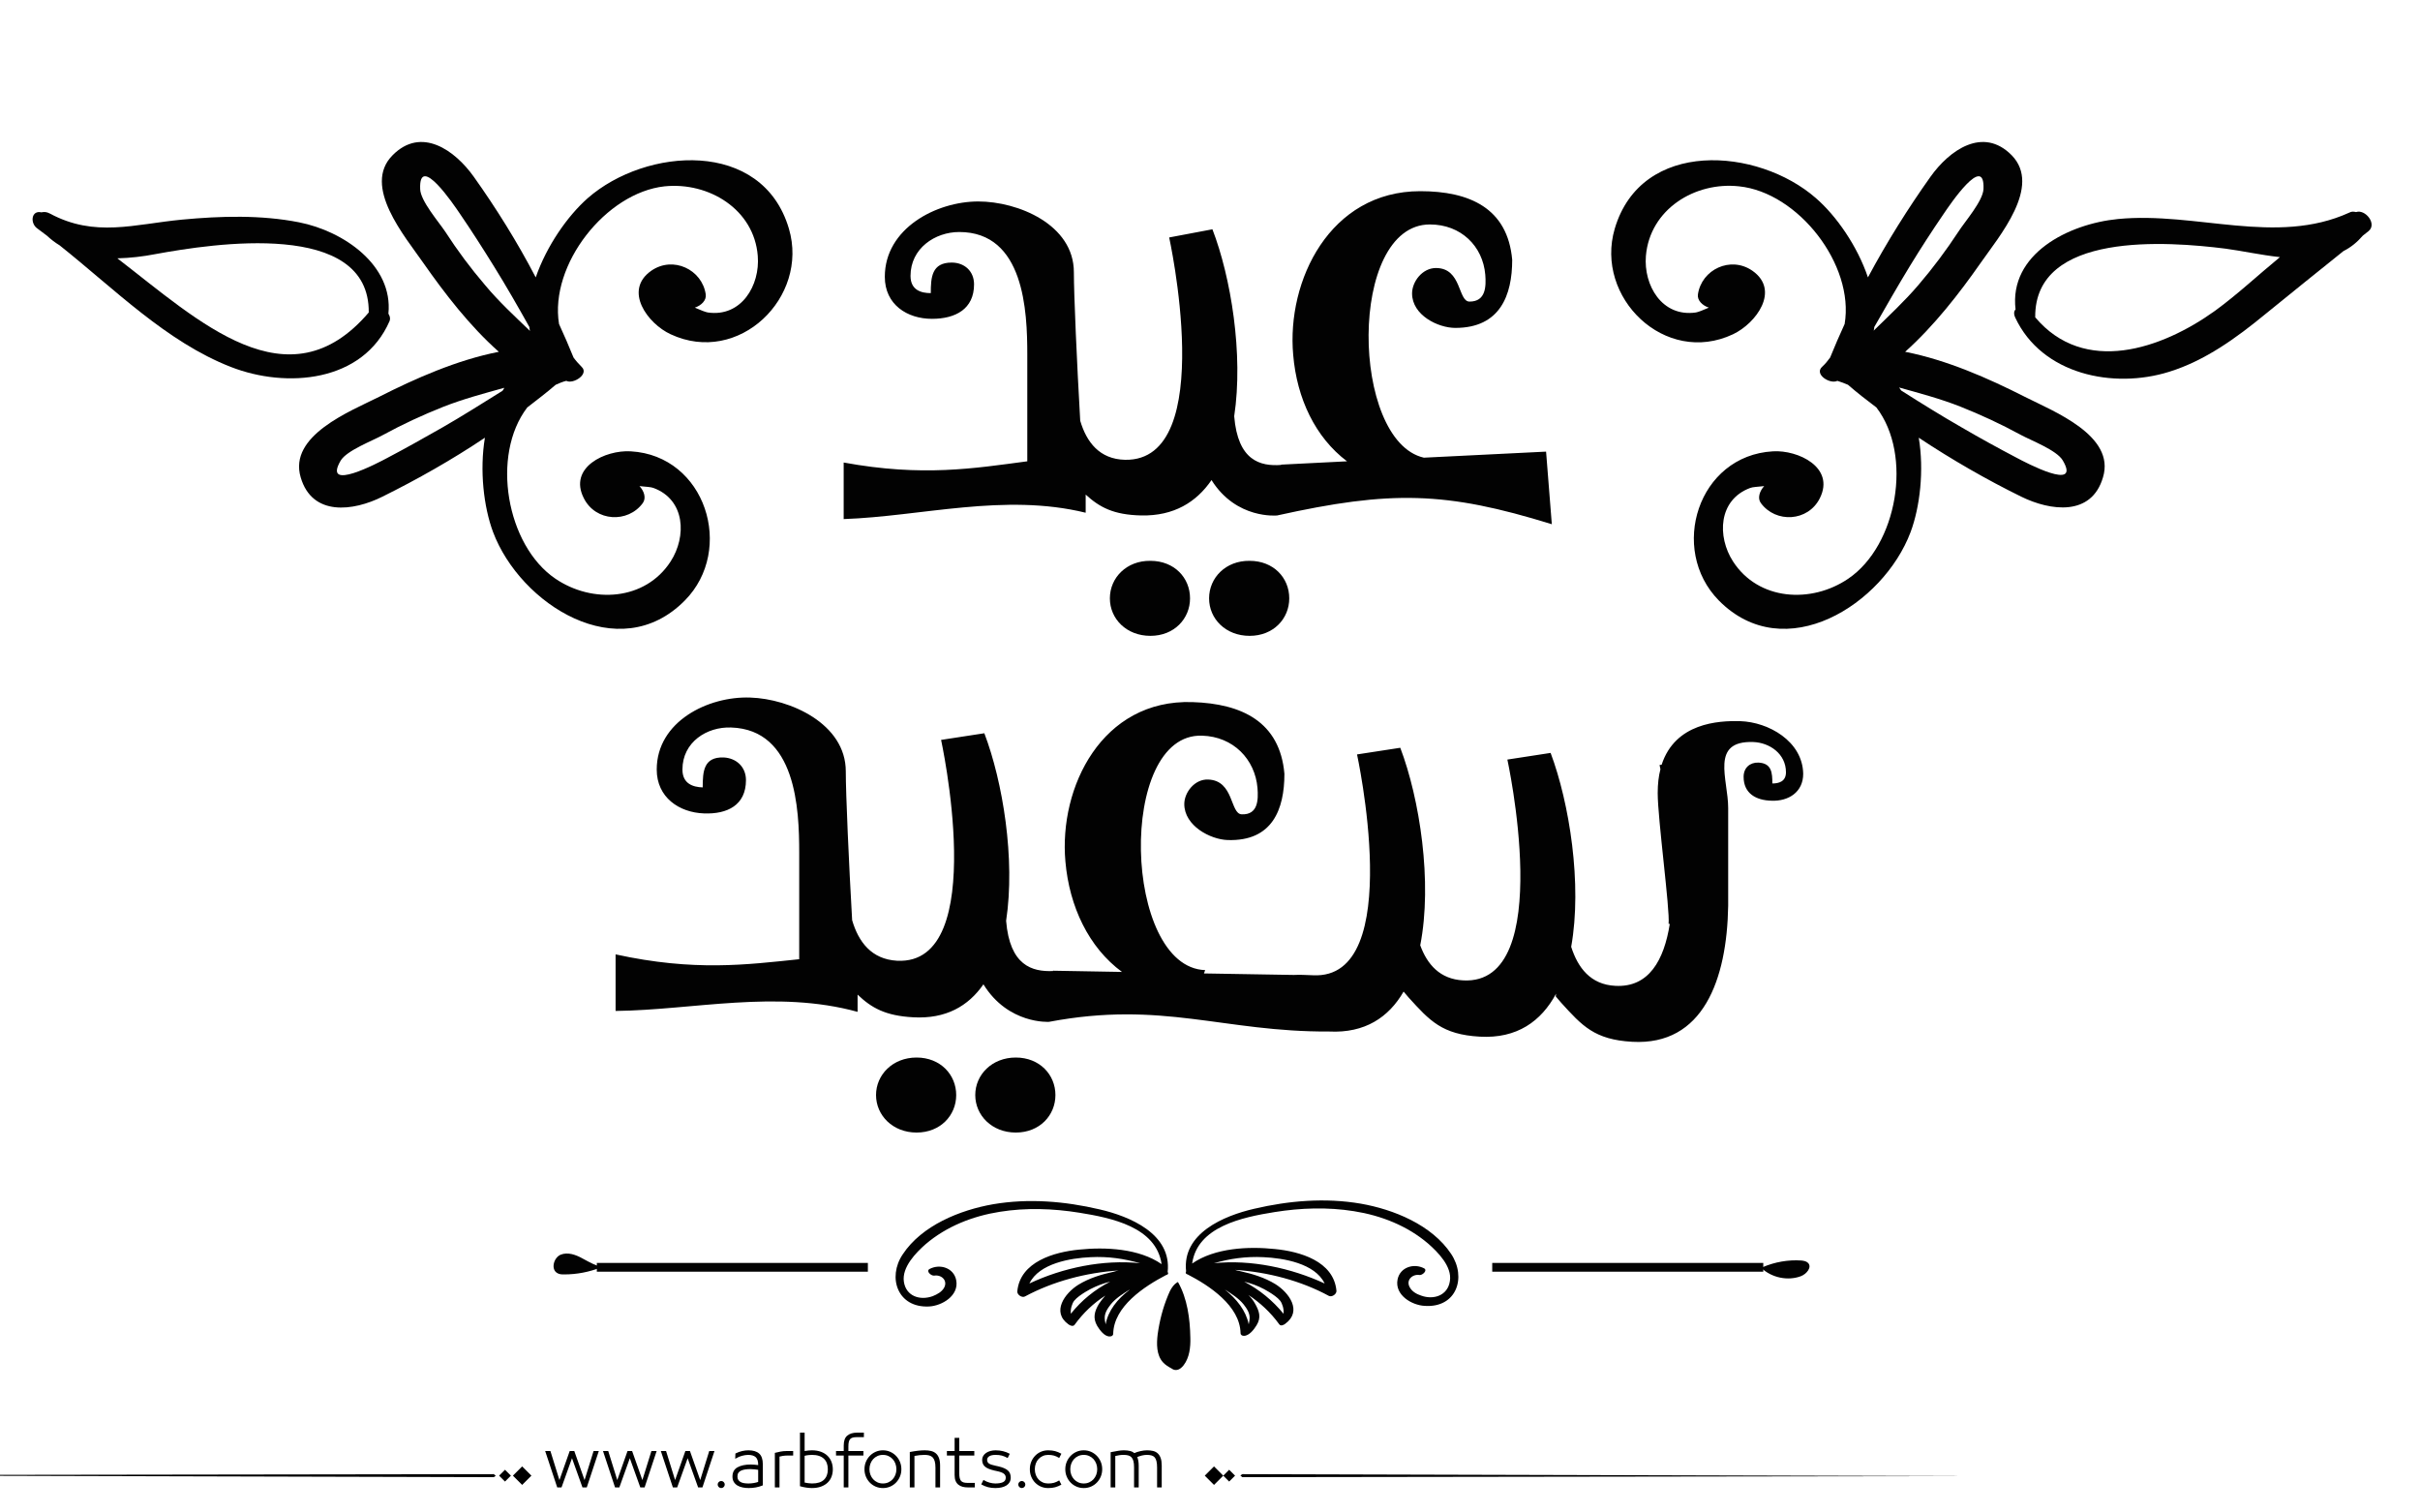 <?xml version="1.0" encoding="utf-8"?>
<!-- Generator: Adobe Illustrator 21.0.0, SVG Export Plug-In . SVG Version: 6.00 Build 0)  -->
<svg version="1.1" id="Layer_1" xmlns="http://www.w3.org/2000/svg" xmlns:xlink="http://www.w3.org/1999/xlink" x="0px" y="0px"
	 viewBox="0 0 800 500" style="enable-background:new 0 0 800 500;" xml:space="preserve">
<style type="text/css">
	.st0{fill:#020202;}
</style>
<g>
	<g>
		<path fill="#000000" class="st0" d="M399.7,197.8c0,6.8,5.5,12.4,13.4,12.4c7.9,0,13.1-5.7,13.1-12.4c0-6.8-5.2-12.4-13.1-12.4
			C405.2,185.3,399.7,191,399.7,197.8z"/>
		<path fill="#000000" class="st0" d="M366.9,197.8c0,6.8,5.5,12.4,13.4,12.4c7.9,0,13.1-5.7,13.1-12.4c0-6.8-5.2-12.4-13.1-12.4
			C372.4,185.3,366.9,191,366.9,197.8z"/>
		<path fill="#000000" class="st0" d="M335.8,349.6c-7.9,0-13.4,5.7-13.4,12.4s5.5,12.4,13.4,12.4c7.9,0,13.1-5.7,13.1-12.4
			S343.7,349.6,335.8,349.6z"/>
		<path fill="#000000" class="st0" d="M303,349.6c-7.9,0-13.4,5.7-13.4,12.4s5.5,12.4,13.4,12.4c7.9,0,13.1-5.7,13.1-12.4S310.9,349.6,303,349.6z"
			/>
		<path fill="#000000" class="st0" d="M358.9,169.5v-1v-0.8v-4.2c4.6,4.2,9.2,6.7,18.4,6.9c10.8,0.2,18.2-4.4,23.2-11.7
			c8.2,13.1,21.7,11.7,21.7,11.7c37.5-8.3,55.7-8,90.8,2.9l-1.9-24l-40.4,2c-24.2-5.5-25.2-77.1,2-77.1c10.3,0,17.5,7.2,18.3,16.6
			c0.3,3.9,0.2,8.9-5.2,8.9c-3.9,0-2.5-11.1-11.1-11.1c-4.5,0-7.9,4.5-7.9,8.4c0,7.2,8.6,11.4,14.3,11.4c14.8,0,18.8-10.8,18.8-22.5
			c-1.5-17.1-14.1-22.7-30.4-22.7c-29.9,0-44.2,29.6-42,54.1c1.2,14.4,7.3,27.3,17.8,35.2l-21.8,1.1l0,0.1
			c-6.9,0.5-14.3-1.4-15.5-16.1c3.1-20.5-1.1-46-7.2-61.8l-14.3,2.7c-0.3-1.4,16.6,74.1-14.6,73.5c-8.4-0.2-12.7-5.8-14.8-12.9
			c-1.1-19-2.1-41.7-2.1-49.1c0-15.8-18.5-23.4-31.6-23.4c-13.9,0-30.9,8.9-30.9,24.9c0,9.2,7.4,13.9,15.6,13.9
			c7.7,0,13.9-3.2,13.9-11.4c0-4.4-3.2-7.2-7.4-7.2c-6.6,0-6.9,4.9-6.9,10.1c-3.2,0-6.7-1-6.7-5.7c0-9.1,8.1-14.5,16.1-14.5
			c21.5,0,22.5,26.2,22.5,40.5v35.3c-17.4,2.3-34.6,5.2-60.7,0.4v18.7C304.6,170.7,332,162.9,358.9,169.5z"/>
		<path fill="#000000" class="st0" d="M575.3,238.4c-7.3-0.2-21.5,0.6-26,14.4l-0.7,0.1c0-0.1,0.1,0.4,0.3,1.4c-0.6,2.3-0.9,4.9-0.9,7.9
			c0,8.5,4.1,38.6,3.6,43.2c0.1,0,0.3,0,0.4,0c-1.9,12-6.9,21.1-18,20.5c-8.2-0.4-12.4-6-14.6-12.9c3.7-20.7-0.6-47.6-6.8-64.1
			l-14.3,2.2c-0.3-1.4,16.6,74.7-14.6,73c-7.7-0.4-11.9-5.3-14.2-11.6c4.1-20.9-0.2-48.5-6.6-65.3l-14.3,2.2
			c-0.3-1.4,16.6,74.7-14.6,73c-2.4-0.1-4.4-0.2-6.3-0.1l-29.7-0.5l0.4-1.1c-27.1-0.9-29.2-78.5-1-77.5c10.3,0.3,17.5,7.8,18.3,17.3
			c0.3,3.9,0.2,8.9-5.2,8.7c-3.9-0.1-2.5-11.2-11.1-11.5c-4.5-0.2-7.9,4.3-7.9,8.1c0,7.2,8.6,11.7,14.3,11.9
			c14.8,0.5,18.8-10.1,18.8-21.9c-1.5-17.2-14.1-23.2-30.4-23.7c-29.9-1-44.2,28.1-42,52.7c1.3,14.9,7.7,28.4,18.7,36.5l-22.8-0.4
			l0,0.1c-6.9,0.3-14.3-1.8-15.5-16.6c3.1-20.4-1.1-46-7.2-62l-14.3,2.2c-0.3-1.4,16.6,74.7-14.6,73c-8.4-0.5-12.7-6.2-14.8-13.4
			c-1.1-19.1-2.1-41.7-2.1-49.2c0-15.8-18.5-24-31.6-24.4c-13.9-0.5-30.9,7.9-30.9,23.8c0,9.2,7.4,14.2,15.6,14.5
			c7.7,0.3,13.9-2.7,13.9-11c0-4.4-3.2-7.3-7.4-7.5c-6.6-0.2-6.9,4.6-6.9,9.9c-3.2-0.1-6.7-1.2-6.7-5.9c0-9.1,8.1-14.2,16.1-13.9
			c21.5,0.7,22.5,27,22.5,41.3v35.3c-17.4,1.8-34.6,4.1-60.7-1.6v18.7c25.7-0.3,53.1-7.1,80,0.3v-1V333v-4.2c4.6,4.4,9.2,7,18.4,7.5
			c10.8,0.6,18.2-3.7,23.2-10.9c8.2,13.3,21.7,12.4,21.7,12.4c37.5-7.1,57.6,3.4,92.6,3.2c11.8,0.6,19.7-4.7,24.6-13.2l1.7,2
			c6.9,7.6,11,12.2,23.5,12.9c12.3,0.7,20.3-5.1,25.2-14.2l-0.1,0.9l1.8,2.1c6.9,7.6,11,12.2,23.5,12.9c23.4,1.3,31.3-20.5,31.7-45
			l0,0v-32.3c0-9.5-6.1-22.3,8.3-21.8c5.4,0.2,10.8,3.9,10.8,10c0,3.1-2.4,3.7-4.5,3.7c0-3.5-0.2-6.7-4.6-6.9
			c-2.8-0.1-4.9,1.7-4.9,4.7c0,5.5,4.1,7.8,9.3,7.9c5.5,0.2,10.4-2.8,10.4-8.9C595.9,245,584.6,238.7,575.3,238.4z"/>
		<path fill="#000000" class="st0" d="M778.9,70.1c0,0-0.1,0-0.1,0c-0.8-0.2-1.5-0.2-2.2,0.2c-24.2,11-50.6-0.4-76.4,2.1
			c-16.5,1.6-36.1,11.6-33.9,29.9c-0.5,0.5-0.7,1.4-0.1,2.7c8.8,18.8,32.4,23.7,50.9,17.9c11.9-3.7,22.2-11.2,31.7-19
			c8.6-7,17.3-14,25.9-20.9c2.4-1.2,4.5-2.9,6.4-5.1c0.6-0.5,1.3-1,1.9-1.5C785.9,74,781.9,69.1,778.9,70.1z M732.3,102.7
			c-17.8,12.8-43.3,21.4-59.5,2.2c-0.3-28.5,43.9-25.1,62.9-22.7c5.3,0.7,11.6,2.1,18,2.8C746.5,90.9,739.7,97.3,732.3,102.7z"/>
		<path fill="#000000" class="st0" d="M669.4,131.2c-12-6.1-25.8-12.2-39.6-14.9c9.6-8.6,17.9-19.3,24.9-29.3c6.1-8.8,20.4-25.4,10.3-35.7
			c-9.5-9.6-20.6-1.6-26.8,7.1c-7.4,10.4-14.5,21.7-20.7,33.3c-3.5-10.4-10.5-20.4-17.2-26.2c-19.2-16.8-57.7-19.7-66.5,10.1
			c-6.7,22.7,16.6,45.5,39.1,34.9c7.6-3.6,15.7-14.5,6.4-21c-7.2-5-16.8-0.4-18,7.8c-0.3,2,1.5,3.7,3.6,4.4
			c-1.8,0.8-3.6,1.5-4.3,1.6c-11.2,1.6-17.3-9-16.5-18.7c1.3-15.4,16.2-24.6,30.8-23c19.5,2,38.2,25.9,34.9,45.5
			c-1.7,3.7-3.3,7.4-4.8,11.1c-0.8,1.1-1.6,2.1-2.7,3.1c-2.6,2.5,2.7,5.8,5.1,4.6c1.2,0.4,2.4,0.8,3.5,1.3c3,2.6,6.2,5.1,9.4,7.5
			c12.1,15.8,6.9,45.6-9.3,56.6c-12.2,8.3-29.7,7.3-38.1-5.7c-5.3-8.2-4.9-20.4,5.7-24.3c0.7-0.3,2.6-0.4,4.6-0.6
			c-1.5,1.6-2.3,4-1.1,5.6c4.9,6.7,15.6,6.2,19.5-1.6c5.1-10.2-7.2-16-15.5-15.5c-24.8,1.4-34.5,32.4-17.9,49.3
			c21.8,22.1,54.4,1.3,63.4-22.6c3.1-8.3,4.5-20.4,2.7-31.2c11,7.3,22.5,13.9,33.9,19.5c9.6,4.7,23.2,6.6,27-6.4
			C699.4,144,678.9,136,669.4,131.2z M619.6,108.1c3.9-6.8,7.7-13.5,11.8-20.2c3.6-5.9,7.3-11.6,11.2-17.3
			c1.9-2.8,13.6-20.2,13.1-8.1c-0.2,4-6.2,10.8-8.3,14.1c-4,6.1-8.4,12-13.2,17.6c-4.6,5.4-9.8,10.2-14.8,15.1
			C619.5,108.9,619.6,108.5,619.6,108.1z M666.6,151.3c-6.1-3.2-12.1-6.5-18.1-10c-6.8-3.9-13.4-8-20-12.2c-0.2-0.3-0.5-0.7-0.7-1
			c6.8,1.9,13.6,3.7,20.2,6.3c6.8,2.7,13.5,5.8,19.9,9.3c3.5,1.9,12,5.1,14,8.5C688.1,162.7,669.6,152.9,666.6,151.3z"/>
		<path fill="#000000" class="st0" d="M128.8,106.1c0.3-0.8,0.1-1.6-0.4-2.4c1.6-16-14.8-27.3-29.5-30.2c-12.6-2.5-26-2.1-38.7-0.9
			c-15.8,1.5-28.8,6-43.7-2c-1.1-0.6-2-0.6-2.8-0.4c-3.4-0.8-3.8,3.6-1.4,5.3c1.1,0.8,2.1,1.6,3.2,2.4c1.3,1.2,2.7,2.3,4.2,3.2
			c18,14.3,35.3,31.9,56.6,40.2C94.7,128.5,120,126.4,128.8,106.1z M38.8,85.4c4.2-0.1,8.5-0.6,12.6-1.4
			c19.1-3.5,70.8-11.5,70.5,19.3C95.3,134.5,65.7,106.1,38.8,85.4z"/>
		<path fill="#000000" class="st0" d="M226.4,198.5c16.6-16.8,6.9-47.9-17.9-49.3c-8.4-0.5-20.7,5.3-15.5,15.5c3.9,7.8,14.6,8.3,19.5,1.6
			c1.2-1.7,0.4-4-1.1-5.6c2,0.2,3.9,0.3,4.6,0.6c10.6,3.9,11,16.1,5.7,24.3c-8.4,13-25.9,14-38.1,5.7c-16.2-11-21.4-40.8-9.3-56.6
			c3.2-2.5,6.4-4.9,9.4-7.5c1.1-0.5,2.3-1,3.5-1.3c2.3,1.2,7.6-2.2,5.1-4.6c-1-1-1.9-2-2.7-3.1c-1.5-3.7-3.1-7.4-4.8-11.1
			c-3.2-19.6,15.5-43.4,34.9-45.5c14.6-1.5,29.6,7.6,30.8,23c0.8,9.7-5.4,20.3-16.5,18.7c-0.7-0.1-2.5-0.8-4.3-1.6
			c2.1-0.7,3.9-2.4,3.6-4.4c-1.2-8.2-10.8-12.8-18-7.8c-9.3,6.5-1.2,17.5,6.4,21c22.5,10.5,45.8-12.2,39.1-34.9
			c-8.8-29.8-47.3-26.9-66.5-10.1c-6.7,5.9-13.6,15.8-17.2,26.2C171,80,164,68.8,156.6,58.4c-6.2-8.7-17.3-16.7-26.8-7.1
			C119.6,61.5,133.9,78.2,140,87c7,10,15.3,20.8,24.9,29.3c-13.8,2.7-27.6,8.8-39.6,14.9c-9.6,4.8-30,12.8-25.9,26.6
			c3.8,13,17.4,11.2,27,6.4c11.5-5.7,23-12.2,33.9-19.5c-1.8,10.8-0.4,22.9,2.7,31.2C172,199.8,204.6,220.6,226.4,198.5z
			 M147.2,76.6c-2.2-3.3-8.2-10.2-8.3-14.1c-0.5-12.1,11.2,5.3,13.1,8.1c3.9,5.7,7.6,11.5,11.2,17.3c4.1,6.6,8,13.4,11.8,20.2
			c0,0.4,0.1,0.8,0.2,1.3c-5.1-4.9-10.3-9.7-14.8-15.1C155.6,88.7,151.2,82.8,147.2,76.6z M166.1,129.2c-6.6,4.1-13.2,8.3-20,12.2
			c-6,3.4-12,6.8-18.1,10c-3,1.6-21.5,11.4-15.4,0.9c2-3.4,10.6-6.6,14-8.5c6.4-3.5,13.1-6.6,19.9-9.3c6.6-2.6,13.4-4.4,20.2-6.3
			C166.6,128.5,166.4,128.8,166.1,129.2z"/>
	</g>
	<g>
		<g>
			<path fill="#000000" class="st0" d="M307.1,431.9c4.3-0.2,10-3.6,9-8.7c-0.8-4.1-5.4-5.5-8.8-3.7c-1.3,0.7,0.5,2.3,1.5,2.2
				c2.4-0.4,4.6,1.6,3.3,4c-0.8,1.4-2.3,2.2-3.8,2.8c-4.2,1.5-8.8,0-9.5-4.8c-0.7-4.8,4-9.6,7.2-12.4c6.9-5.9,15.6-9.3,24.5-10.7
				c8.7-1.4,17.6-1.1,26.3,0.3c10.6,1.7,25.4,4.7,27.2,17c-7.5-5.2-18.6-5.7-27.3-4.8c-8.2,0.8-19.5,4-20.4,13.8
				c-0.1,1.1,1.5,2.2,2.5,1.7c9.3-5,20.2-7.9,31-8.6c-0.5,0.1-1.1,0.2-1.6,0.4c-4.1,0.9-8.1,2.1-11.7,4.3c-4.5,2.8-9,9-3.3,13.1
				c0.5,0.4,1.5,0.8,2,0.2c2.9-4,6.3-7.2,10.2-9.7c-0.8,0.9-1.5,1.8-2.1,2.7c-1.5,2.5-2.1,4.7-0.6,7.3c0.8,1.3,2.4,3.6,4.2,3.5
				c0.6,0,1.1-0.3,1.1-0.9c0.2-9,10.2-15.6,17.5-19.4c0.1,0,0.2-0.1,0.3-0.1c0.5-0.2,0.4-0.6,0.2-0.9c1.4-12.6-12.5-18.4-22.5-20.7
				c-11.5-2.7-23.5-3.7-35.2-1.7c-10.9,1.9-23.6,7-29.9,16.6C293.3,422.3,296.7,432.4,307.1,431.9z M360.5,415.6
				c5.9-0.3,11.1,0.5,16.4,2c-12.2-1.3-25.6,1.5-36.6,6.7C343.5,417.6,354,415.9,360.5,415.6z M354,434.3c-0.2-1.5,0.4-3.4,1.1-4.3
				c0.9-1.1,2.4-2.1,3.7-2.9c2.1-1.3,4.4-2.3,6.7-3c0.5-0.1,1-0.3,1.5-0.4C361.9,426.3,357.5,429.9,354,434.3z M365.5,437.8
				c-0.2-0.8-0.3-1.7-0.3-1.9c-0.1-1.8,0.9-3.3,2-4.7c1.6-2,4-3.5,6.1-4.8c0,0,0.1,0,0.1,0C369.4,429.4,366.3,433.3,365.5,437.8z"/>
			<path fill="#000000" class="st0" d="M479.7,414.5c-6.4-9.6-19-14.7-29.9-16.6c-11.7-2-23.7-1-35.2,1.7c-10,2.3-23.9,8.1-22.5,20.7
				c-0.2,0.3-0.2,0.7,0.2,0.9c0.1,0,0.2,0.1,0.3,0.1c7.2,3.7,17.3,10.4,17.5,19.4c0,0.6,0.5,0.9,1.1,0.9c1.8,0,3.4-2.2,4.2-3.5
				c1.6-2.6,0.9-4.7-0.6-7.3c-0.5-0.9-1.2-1.8-2.1-2.7c3.8,2.5,7.3,5.7,10.2,9.7c0.5,0.7,1.5,0.2,2-0.2c5.7-4.2,1.2-10.3-3.3-13.1
				c-3.6-2.2-7.6-3.4-11.7-4.3c-0.5-0.1-1.1-0.2-1.6-0.4c10.8,0.7,21.8,3.6,31,8.6c1,0.5,2.6-0.6,2.5-1.7
				c-0.9-9.8-12.1-13-20.4-13.8c-8.7-0.9-19.8-0.4-27.3,4.8c1.7-12.2,16.6-15.3,27.2-17c8.7-1.4,17.6-1.7,26.3-0.3
				c8.9,1.4,17.6,4.8,24.5,10.7c3.2,2.8,8,7.6,7.2,12.4c-0.7,4.8-5.4,6.3-9.5,4.8c-1.5-0.5-3-1.3-3.8-2.8c-1.3-2.4,1-4.4,3.3-4
				c0.9,0.1,2.7-1.5,1.5-2.2c-3.4-1.8-8-0.4-8.8,3.7c-1,5.1,4.7,8.5,9,8.7C481.5,432.4,484.9,422.3,479.7,414.5z M437.9,424.3
				c-11-5.1-24.4-8-36.6-6.7c5.2-1.5,10.5-2.3,16.4-2C424.2,415.9,434.7,417.6,437.9,424.3z M411.3,423.7c0.5,0.1,1,0.3,1.5,0.4
				c2.4,0.7,4.6,1.7,6.7,3c1.3,0.8,2.8,1.8,3.7,2.9c0.7,0.9,1.3,2.8,1.1,4.3C420.7,429.9,416.3,426.3,411.3,423.7z M404.9,426.3
				C404.9,426.3,405,426.3,404.9,426.3c2.2,1.4,4.6,2.9,6.2,4.9c1.1,1.4,2.1,2.9,2,4.7c0,0.2-0.1,1.1-0.3,1.9
				C411.9,433.3,408.8,429.4,404.9,426.3z"/>
		</g>
		<g>
			<rect x="197.3" y="417.5" class="st0" width="89.6" height="2.9"/>
		</g>
		<g>
			<rect x="493.3" y="417.5" class="st0" width="89.6" height="2.9"/>
		</g>
		<path fill="#000000" class="st0" d="M582.3,419.2c3.4,3.2,8.7,4.3,13,2.7c1.9-0.7,3.8-3,2.4-4.4c-0.6-0.6-1.4-0.7-2.2-0.8
			c-4.4-0.3-8.8,0.5-12.8,2.2"/>
		<path fill="#000000" class="st0" d="M198.6,419c-3.8,1.5-7.9,2.3-12.1,2.3c-0.7,0-1.5,0-2.2-0.4c-2.3-1.2-1.3-5.1,1-6.1c2.4-1,5.1,0,7.4,1.3
			c2.3,1.2,4.6,2.7,7.2,2.7"/>
		<path fill="#000000" class="st0" d="M389.4,423.8c3.1,5.4,4,12.2,4.1,18.4c0.1,3.2-0.3,6.6-2.2,9.1c-0.6,0.8-1.5,1.6-2.6,1.6
			c-0.5,0-1-0.2-1.4-0.5c-1.1-0.6-2.1-1.2-2.9-2.1c-2.1-2.4-2.1-6-1.7-9.2c0.6-4.4,1.7-8.7,3.4-12.8
			C386.8,426.5,387.8,424.6,389.4,423.8"/>
	</g>
</g>
<path fill="#000000" d="M273.602,481.306c-0.578-0.576-1.301-1.03-2.174-1.362c-0.873-0.331-1.885-0.497-3.039-0.497
	c-0.663,0-1.463,0.079-2.4,0.238v-6.077h-1.535v17.711c0.706,0.202,1.402,0.354,2.087,0.454s1.301,0.151,1.849,0.151
	c1.153,0,2.166-0.162,3.039-0.486s1.596-0.764,2.174-1.319c0.576-0.555,1.006-1.211,1.287-1.968s0.42-1.561,0.42-2.411
	s-0.139-1.657-0.42-2.422C274.608,482.554,274.178,481.883,273.602,481.306z M272.391,489.167c-0.852,0.829-2.17,1.243-3.958,1.243
	c-0.39,0-0.805-0.032-1.244-0.097c-0.439-0.065-0.84-0.134-1.2-0.206v-8.845c0.447-0.115,0.887-0.194,1.319-0.237
	c0.433-0.044,0.808-0.065,1.125-0.065c0.894,0,1.668,0.112,2.325,0.335c0.656,0.224,1.199,0.545,1.633,0.963
	c0.432,0.418,0.752,0.919,0.961,1.503s0.314,1.243,0.314,1.979C273.667,487.195,273.241,488.338,272.391,489.167z M247.392,479.446
	c-0.62,0-1.297,0.079-2.033,0.238c-0.735,0.158-1.485,0.433-2.249,0.821l-0.065,1.73c0.548-0.303,0.973-0.52,1.276-0.649
	s0.624-0.237,0.962-0.324c0.338-0.086,0.677-0.158,1.016-0.216s0.667-0.087,0.984-0.087c1.139,0,1.982,0.249,2.53,0.746
	s0.822,1.33,0.822,2.498v0.13c-0.332-0.044-0.732-0.087-1.2-0.13c-0.469-0.043-0.876-0.065-1.222-0.065
	c-1.831,0-3.302,0.311-4.412,0.931c-1.11,0.619-1.665,1.644-1.665,3.07c0,0.707,0.155,1.305,0.465,1.795
	c0.31,0.49,0.713,0.88,1.211,1.168s1.067,0.497,1.708,0.627c0.641,0.13,1.308,0.194,2,0.194c0.807,0,1.6-0.072,2.378-0.216
	c0.779-0.145,1.536-0.368,2.271-0.671v-7.028c0-1.585-0.397-2.742-1.189-3.471C250.189,479.811,248.992,479.446,247.392,479.446z
	 M250.636,489.892c-0.375,0.144-0.858,0.267-1.449,0.367c-0.591,0.102-1.183,0.151-1.773,0.151c-0.505,0-0.984-0.035-1.438-0.108
	c-0.454-0.071-0.84-0.197-1.157-0.378c-0.317-0.18-0.57-0.414-0.757-0.703c-0.188-0.288-0.281-0.663-0.281-1.124
	c0-0.52,0.111-0.934,0.335-1.244c0.224-0.31,0.533-0.551,0.93-0.724c0.396-0.174,0.85-0.296,1.362-0.368
	c0.511-0.072,1.041-0.108,1.589-0.108c0.476,0,0.984,0.029,1.524,0.087c0.541,0.058,0.912,0.108,1.114,0.151V489.892z
	 M258.032,479.868c-0.649,0.122-1.276,0.263-1.881,0.422v11.418h1.535v-10.186c0.202-0.072,0.563-0.147,1.082-0.228
	c0.519-0.079,1.002-0.118,1.449-0.118h1.989v-1.492H260C259.336,479.685,258.681,479.746,258.032,479.868z M-77.92,487.667
	l241.145,0.656l0.663-0.433l-0.632-0.564L-77.92,487.667z M164.994,487.825l1.95,1.95l1.95-1.95l-1.95-1.95L164.994,487.825z
	 M169.559,487.825l3.057,3.057l3.057-3.057l-3.057-3.057L169.559,487.825z M212.359,489.286l-3.395-9.602h-1.514l-3.396,9.602
	l-2.984-9.602h-1.73l3.979,12.023h1.428l3.46-9.645l3.46,9.645h1.427l3.979-12.023h-1.73L212.359,489.286z M238.418,489.589
	c-0.317,0-0.591,0.115-0.822,0.346c-0.231,0.23-0.346,0.505-0.346,0.822c0,0.316,0.115,0.591,0.346,0.821
	c0.23,0.23,0.504,0.346,0.822,0.346c0.317,0,0.591-0.115,0.822-0.346c0.23-0.23,0.346-0.505,0.346-0.821
	c0-0.317-0.116-0.592-0.346-0.822C239.009,489.704,238.735,489.589,238.418,489.589z M193.243,489.286l-3.395-9.602h-1.514
	l-3.396,9.602l-2.984-9.602h-1.73l3.979,12.023h1.428l3.46-9.645l3.46,9.645h1.427l3.979-12.023h-1.73L193.243,489.286z
	 M231.476,489.286l-3.395-9.602h-1.514l-3.396,9.602l-2.984-9.602h-1.73l3.979,12.023h1.428l3.46-9.645l3.46,9.645h1.427
	l3.979-12.023h-1.73L231.476,489.286z M382.732,480.474c-0.426-0.396-0.938-0.667-1.535-0.812c-0.598-0.144-1.271-0.216-2.021-0.216
	c-0.664,0-1.393,0.09-2.184,0.271c-0.793,0.181-1.471,0.4-2.033,0.659c-0.346-0.331-0.818-0.569-1.416-0.714
	c-0.6-0.144-1.273-0.216-2.023-0.216c-0.635,0-1.268,0.058-1.902,0.173l-2.465,0.454v11.635h1.535v-10.38
	c0.447-0.102,0.883-0.188,1.309-0.26c0.424-0.072,0.896-0.108,1.416-0.108c0.605,0,1.125,0.058,1.557,0.173
	c0.434,0.116,0.789,0.321,1.07,0.616c0.281,0.296,0.494,0.711,0.639,1.244s0.217,1.24,0.217,2.119v6.596h1.535v-7.201
	c0-0.663-0.055-1.243-0.162-1.741c-0.109-0.497-0.213-0.861-0.314-1.092c0.086-0.043,0.281-0.119,0.584-0.228
	c0.303-0.107,0.602-0.197,0.898-0.27c0.295-0.072,0.586-0.126,0.875-0.162s0.547-0.055,0.779-0.055c0.59,0,1.102,0.058,1.535,0.173
	c0.432,0.116,0.781,0.317,1.049,0.605c0.266,0.289,0.471,0.703,0.615,1.244c0.145,0.54,0.217,1.251,0.217,2.13v6.596h1.535v-7.201
	c0-0.995-0.111-1.816-0.336-2.466C383.482,481.393,383.158,480.87,382.732,480.474z M280.1,474.581
	c-0.785,0.648-1.18,1.729-1.18,3.243v1.86h-2.551v1.492h2.551v10.531h1.537v-10.531h4.973v-1.492h-4.973v-1.471
	c0-0.635,0.045-1.149,0.141-1.546c0.094-0.396,0.24-0.707,0.443-0.931c0.201-0.223,0.475-0.385,0.82-0.486
	c0.346-0.101,0.779-0.151,1.299-0.151h2.422v-1.492h-2.271C281.956,473.607,280.885,473.932,280.1,474.581z M398.273,487.825
	l3.057,3.057l3.057-3.057l-3.057-3.057L398.273,487.825z M343.322,482.322c0.389-0.418,0.854-0.749,1.395-0.994
	s1.135-0.368,1.783-0.368c0.736,0,1.373,0.076,1.914,0.228s1.121,0.414,1.74,0.789l0.715-1.405c-0.707-0.39-1.393-0.674-2.055-0.854
	c-0.664-0.181-1.436-0.271-2.314-0.271c-0.85,0-1.639,0.155-2.367,0.465c-0.729,0.311-1.367,0.746-1.914,1.309
	c-0.549,0.563-0.98,1.222-1.297,1.979c-0.317,0.757-0.476,1.59-0.476,2.498s0.158,1.74,0.476,2.497
	c0.316,0.757,0.748,1.413,1.297,1.969c0.547,0.555,1.186,0.987,1.914,1.297c0.729,0.311,1.518,0.465,2.367,0.465
	c0.879,0,1.65-0.09,2.314-0.27c0.662-0.181,1.348-0.466,2.055-0.854l-0.715-1.406c-0.619,0.375-1.199,0.639-1.74,0.79
	s-1.178,0.227-1.914,0.227c-0.648,0-1.242-0.119-1.783-0.356c-0.541-0.238-1.006-0.565-1.395-0.984
	c-0.391-0.418-0.693-0.915-0.908-1.492c-0.217-0.576-0.324-1.203-0.324-1.881s0.107-1.305,0.324-1.882
	C342.628,483.238,342.931,482.741,343.322,482.322z M404.387,487.825l1.949,1.95l1.951-1.95l-1.951-1.95L404.387,487.825z
	 M410.701,487.326l-0.664,0.433l0.633,0.564l241.176-0.341L410.701,487.326z M362.611,481.295c-0.549-0.569-1.193-1.02-1.936-1.352
	c-0.742-0.331-1.547-0.497-2.412-0.497c-0.863,0-1.668,0.166-2.41,0.497c-0.742,0.332-1.389,0.782-1.936,1.352
	c-0.549,0.57-0.977,1.229-1.287,1.979c-0.311,0.749-0.465,1.557-0.465,2.422s0.154,1.672,0.465,2.422s0.738,1.409,1.287,1.979
	c0.547,0.569,1.193,1.017,1.936,1.341s1.547,0.486,2.41,0.486c0.865,0,1.67-0.162,2.412-0.486s1.387-0.771,1.936-1.341
	c0.547-0.569,0.977-1.229,1.287-1.979c0.309-0.75,0.465-1.557,0.465-2.422s-0.156-1.673-0.465-2.422
	C363.587,482.524,363.158,481.865,362.611,481.295z M362.394,487.523c-0.217,0.569-0.52,1.067-0.908,1.492
	c-0.389,0.426-0.857,0.765-1.406,1.017c-0.547,0.252-1.152,0.378-1.816,0.378c-0.662,0-1.268-0.126-1.816-0.378
	c-0.547-0.252-1.016-0.591-1.404-1.017c-0.391-0.425-0.693-0.923-0.908-1.492c-0.217-0.569-0.324-1.179-0.324-1.827
	c0-0.649,0.107-1.262,0.324-1.839c0.215-0.576,0.518-1.077,0.908-1.503c0.389-0.425,0.857-0.764,1.404-1.016
	c0.549-0.252,1.154-0.379,1.816-0.379c0.664,0,1.27,0.127,1.816,0.379c0.549,0.252,1.018,0.591,1.406,1.016
	c0.389,0.426,0.691,0.927,0.908,1.503c0.217,0.577,0.324,1.189,0.324,1.839C362.718,486.345,362.611,486.954,362.394,487.523z
	 M296.221,481.295c-0.547-0.569-1.191-1.02-1.936-1.352c-0.742-0.331-1.545-0.497-2.41-0.497s-1.67,0.166-2.412,0.497
	c-0.742,0.332-1.387,0.782-1.936,1.352c-0.547,0.57-0.977,1.229-1.285,1.979c-0.311,0.749-0.465,1.557-0.465,2.422
	s0.154,1.672,0.465,2.422c0.309,0.75,0.738,1.409,1.285,1.979c0.549,0.569,1.193,1.017,1.936,1.341s1.547,0.486,2.412,0.486
	s1.668-0.162,2.41-0.486c0.744-0.324,1.389-0.771,1.936-1.341c0.549-0.569,0.977-1.229,1.287-1.979s0.465-1.557,0.465-2.422
	s-0.154-1.673-0.465-2.422C297.198,482.524,296.77,481.865,296.221,481.295z M296.006,487.523c-0.217,0.569-0.52,1.067-0.908,1.492
	c-0.391,0.426-0.859,0.765-1.406,1.017c-0.549,0.252-1.154,0.378-1.816,0.378c-0.664,0-1.27-0.126-1.816-0.378
	c-0.549-0.252-1.018-0.591-1.406-1.017c-0.389-0.425-0.691-0.923-0.908-1.492s-0.324-1.179-0.324-1.827
	c0-0.649,0.107-1.262,0.324-1.839c0.217-0.576,0.52-1.077,0.908-1.503c0.389-0.425,0.857-0.764,1.406-1.016
	c0.547-0.252,1.152-0.379,1.816-0.379c0.662,0,1.268,0.127,1.816,0.379c0.547,0.252,1.016,0.591,1.406,1.016
	c0.389,0.426,0.691,0.927,0.908,1.503c0.215,0.577,0.324,1.189,0.324,1.839C296.331,486.345,296.221,486.954,296.006,487.523z
	 M309.381,480.463c-0.455-0.39-0.996-0.656-1.623-0.801c-0.627-0.144-1.309-0.216-2.043-0.216c-0.707,0-1.465,0.047-2.271,0.141
	s-1.701,0.234-2.682,0.422v11.699h1.535v-10.402c1.184-0.23,2.293-0.346,3.33-0.346c0.592,0,1.111,0.062,1.559,0.184
	c0.445,0.123,0.818,0.332,1.113,0.628c0.295,0.295,0.525,0.713,0.691,1.254s0.25,1.251,0.25,2.13v6.553h1.535v-7.201
	c0-0.995-0.119-1.82-0.357-2.477C310.18,481.375,309.834,480.852,309.381,480.463z M318.516,490.054
	c-0.346-0.108-0.619-0.277-0.82-0.509c-0.203-0.23-0.35-0.547-0.443-0.951c-0.096-0.403-0.141-0.922-0.141-1.557v-5.86h4.973v-1.492
	h-4.973v-4.347h-1.537v4.347h-2.551v1.492h2.551v6.466c0,0.764,0.109,1.405,0.326,1.925c0.215,0.519,0.525,0.937,0.93,1.254
	c0.402,0.317,0.867,0.544,1.395,0.682c0.525,0.137,1.105,0.205,1.74,0.205h2.271v-1.492h-2.422
	C319.295,490.216,318.862,490.162,318.516,490.054z M337.784,489.589c-0.316,0-0.59,0.115-0.82,0.346s-0.346,0.505-0.346,0.822
	c0,0.316,0.115,0.591,0.346,0.821s0.504,0.346,0.82,0.346c0.318,0,0.592-0.115,0.822-0.346s0.346-0.505,0.346-0.821
	c0-0.317-0.115-0.592-0.346-0.822S338.102,489.589,337.784,489.589z M333.178,486.106c-0.346-0.303-0.785-0.565-1.318-0.789
	c-0.533-0.223-1.182-0.422-1.947-0.595l-0.799-0.173c-1.053-0.216-1.781-0.461-2.184-0.735c-0.404-0.273-0.607-0.678-0.607-1.211
	c0-0.504,0.238-0.904,0.715-1.2c0.475-0.295,1.174-0.443,2.098-0.443c0.793,0,1.477,0.076,2.055,0.228
	c0.576,0.151,1.217,0.421,1.924,0.811l0.691-1.405c-1.412-0.765-2.969-1.146-4.67-1.146c-0.635,0-1.223,0.076-1.764,0.228
	c-0.539,0.151-1.008,0.364-1.404,0.638s-0.711,0.605-0.941,0.994c-0.23,0.39-0.346,0.815-0.346,1.276
	c0,0.462,0.072,0.88,0.217,1.254c0.143,0.375,0.381,0.707,0.713,0.995s0.758,0.537,1.275,0.746c0.52,0.209,1.146,0.4,1.883,0.573
	l0.908,0.194c1.008,0.217,1.729,0.49,2.162,0.822c0.432,0.331,0.648,0.771,0.648,1.318c0,0.39-0.086,0.707-0.26,0.952
	c-0.172,0.245-0.414,0.436-0.725,0.573c-0.311,0.137-0.678,0.237-1.102,0.303c-0.426,0.064-0.877,0.097-1.352,0.097
	c-0.592,0-1.223-0.09-1.893-0.271c-0.67-0.18-1.352-0.479-2.045-0.897l-0.734,1.471c0.779,0.433,1.539,0.742,2.281,0.93
	s1.539,0.281,2.391,0.281c0.748,0,1.434-0.072,2.053-0.216c0.621-0.145,1.158-0.36,1.611-0.648c0.455-0.289,0.805-0.649,1.049-1.082
	c0.246-0.433,0.369-0.93,0.369-1.492c0-0.476-0.072-0.915-0.217-1.318C333.77,486.763,333.526,486.41,333.178,486.106z"/>
</svg>

